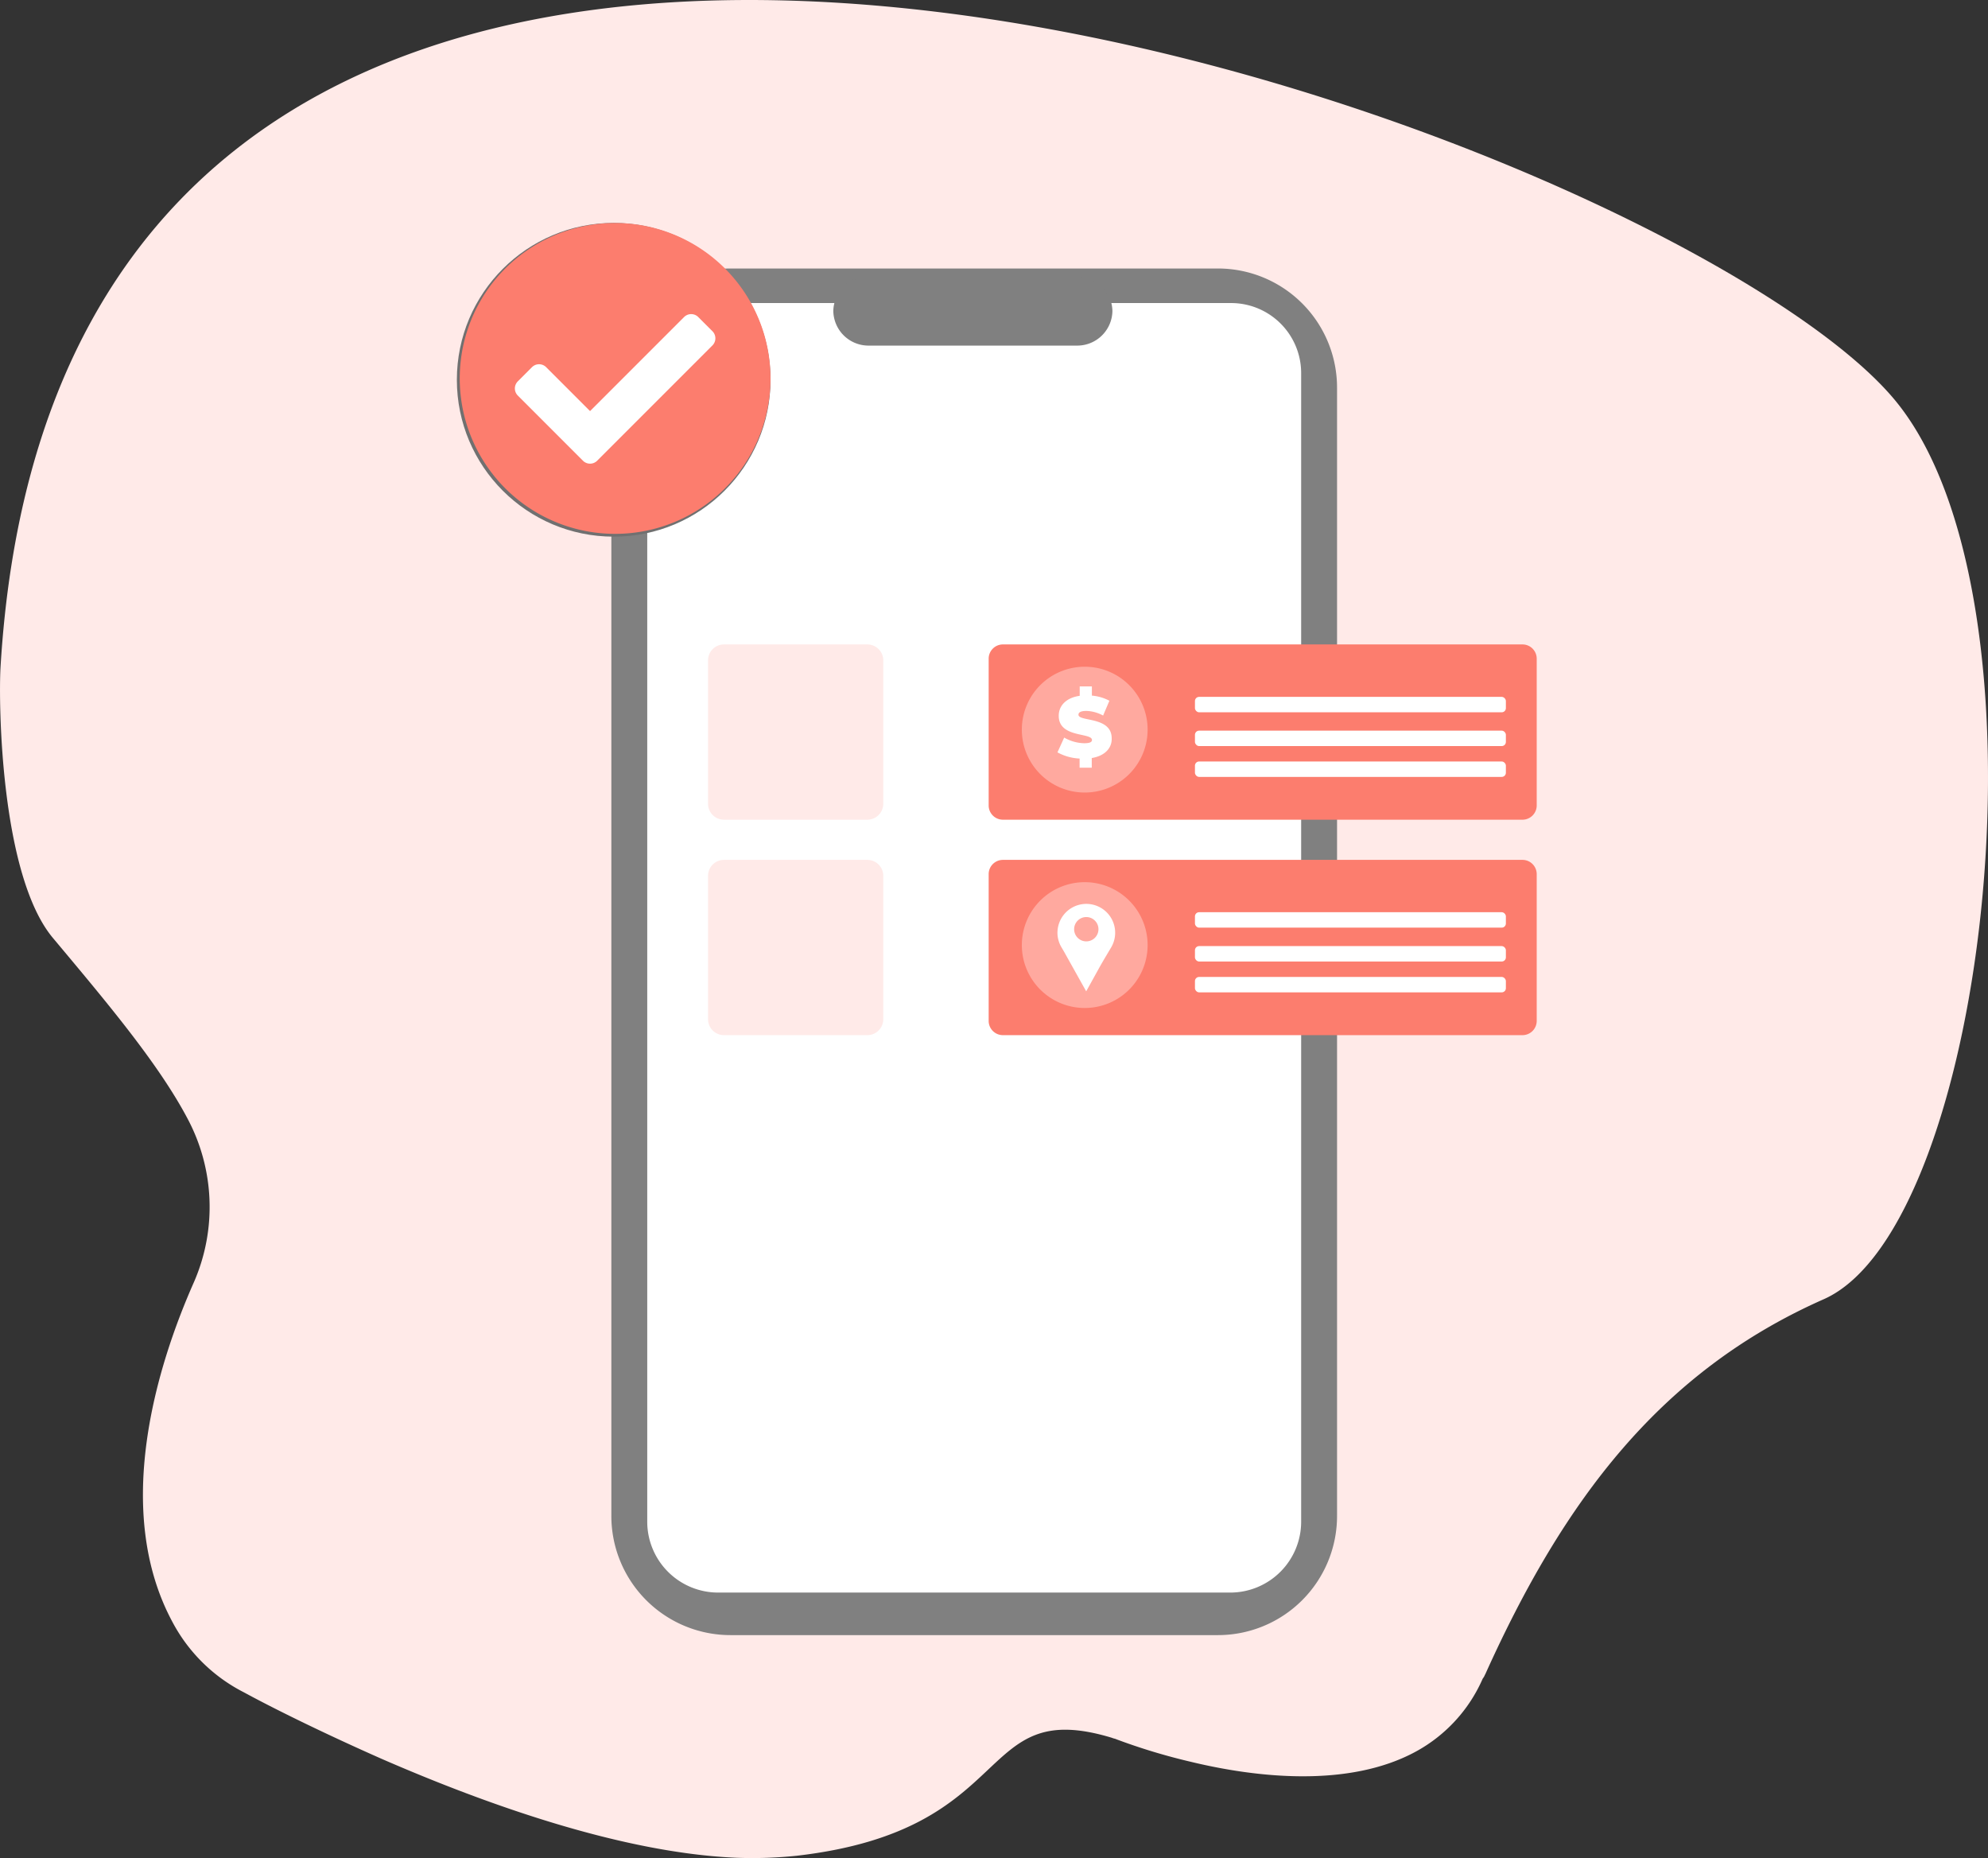 <svg xmlns="http://www.w3.org/2000/svg" width="335.06" height="313.088" viewBox="0 0 335.06 313.088">
  <rect x="0" y="0" width="335.06" height="313.088" fill="#333333" stroke="none"/>
  <g id="Group_1085" data-name="Group 1085" transform="translate(-33.181 -157.239)">
    <path id="Path_84" data-name="Path 84" d="M366.646,246.431C339.093,258.6,322.79,280.3,309.588,309.574c0,.115-.115.115-.115.23a2.512,2.512,0,0,1-.344.574,25.71,25.71,0,0,1-11.251,12.284c-11.366,6.2-27.094,4.363-38,1.722a102.111,102.111,0,0,1-12.514-3.789c-.23-.115-.459-.115-.689-.23-23.42-7.118-15.384,15.5-53.155,19.861a72.416,72.416,0,0,1-10.1.344h0c-19.287-.8-42.134-8.955-59.814-16.647-9.873-4.363-18.254-8.5-23.306-11.251a27.984,27.984,0,0,1-11.94-11.71c-10.218-18.828-2.755-43.167,3.559-57.4a31.657,31.657,0,0,0-1.148-27.668c-4.937-9.3-13.777-19.747-22.617-30.309s-9.184-39.493-8.84-45.578c11.366-190.348,279.9-91.615,319.046-45.348C406.254,127.607,394.429,234.032,366.646,246.431Z" transform="translate(-26.047 129.713)" fill="#ffeae8"/>
    <g id="Group_1095" data-name="Group 1095" transform="translate(-16.599 2.804)">
      <g id="Group_771" data-name="Group 771" transform="translate(152.819 199.678)">
        <g id="_3934978" data-name="3934978">
          <g id="Group_772" data-name="Group 772" transform="translate(0 0)">
            <path id="Rectangle_203" d="M269.161,397.7h81.987a20.077,20.077,0,0,1,20.161,20.161V607.819a20.077,20.077,0,0,1-20.161,20.161H269.161A20.077,20.077,0,0,1,249,607.819V417.861A20.077,20.077,0,0,1,269.161,397.7Z" transform="translate(-249 -397.7)" fill="gray"/>
            <path id="Path_91" d="M361.912,412.172V605.715a11.951,11.951,0,0,1-11.872,11.872H263.572A11.951,11.951,0,0,1,251.7,605.715V412.172A11.951,11.951,0,0,1,263.572,400.3H350.04A11.807,11.807,0,0,1,361.912,412.172Z" transform="translate(-245.652 -394.476)" fill="#fff"/>
            <path id="Rectangle_204" d="M271.524,398.3h35.393a5.931,5.931,0,0,1,5.824,5.824h0a5.931,5.931,0,0,1-5.824,5.824H271.524a5.93,5.93,0,0,1-5.824-5.824h0A5.931,5.931,0,0,1,271.524,398.3Z" transform="translate(-228.292 -396.956)" fill="gray"/>
          </g>
          <g id="Group_774" data-name="Group 774" transform="translate(16.295 63.346)">
            <path id="Path_194" data-name="Path 194" d="M2.686,0H26.848a2.686,2.686,0,0,1,2.686,2.686V26.848a2.686,2.686,0,0,1-2.686,2.686H2.686A2.686,2.686,0,0,1,0,26.848V2.686A2.686,2.686,0,0,1,2.686,0Z" fill="#ffeae8"/>
            <path id="Path_3970" data-name="Path 3970" d="M2.686,0H26.848a2.686,2.686,0,0,1,2.686,2.686V26.848a2.686,2.686,0,0,1-2.686,2.686H2.686A2.686,2.686,0,0,1,0,26.848V2.686A2.686,2.686,0,0,1,2.686,0Z" transform="translate(0 36.304)" fill="#ffeae8"/>
            <path id="Path_3969" data-name="Path 3969" d="M2.4,0H89.968a2.4,2.4,0,0,1,2.4,2.4V27.134a2.4,2.4,0,0,1-2.4,2.4H2.4a2.4,2.4,0,0,1-2.4-2.4V2.4A2.4,2.4,0,0,1,2.4,0Z" transform="translate(47.297)" fill="#fc7d6e"/>
            <rect id="Rectangle_206" data-name="Rectangle 206" width="52.405" height="2.598" rx="0.7" transform="translate(82.064 8.837)" fill="#fff"/>
            <rect id="Rectangle_207" data-name="Rectangle 207" width="52.405" height="2.598" rx="0.7" transform="translate(82.064 14.529)" fill="#fff"/>
            <rect id="Rectangle_208" data-name="Rectangle 208" width="52.405" height="2.598" rx="0.7" transform="translate(82.064 19.725)" fill="#fff"/>
            <path id="Path_141" data-name="Path 141" d="M363.315,170.09h0a10.6,10.6,0,0,1-10.6-10.6h0a10.6,10.6,0,0,1,10.6-10.6h0a10.6,10.6,0,0,1,10.6,10.6h0A10.6,10.6,0,0,1,363.315,170.09Z" transform="translate(-299.827 -145.133)" fill="#ffa99f"/>
            <path id="Path_142" data-name="Path 142" d="M361.89,162.832v1.626h-2.05V162.92a8.572,8.572,0,0,1-3.729-1.043l1.131-2.492a7.069,7.069,0,0,0,3.358.954c.972,0,1.326-.194,1.326-.548,0-1.29-5.638-.3-5.6-4.1,0-1.644,1.22-3.022,3.535-3.34V150.76h2.05v1.555a7.619,7.619,0,0,1,2.952.866l-1.06,2.492a6.292,6.292,0,0,0-2.828-.778c-1.008,0-1.326.283-1.326.636,0,1.22,5.638.247,5.6,4.012C365.3,161.1,364.152,162.461,361.89,162.832Z" transform="translate(-297.218 -143.69)" fill="#fff"/>
            <path id="Path_193" data-name="Path 193" d="M2.4,0H89.968a2.4,2.4,0,0,1,2.4,2.4V27.134a2.4,2.4,0,0,1-2.4,2.4H2.4a2.4,2.4,0,0,1-2.4-2.4V2.4A2.4,2.4,0,0,1,2.4,0Z" transform="translate(47.297 36.304)" fill="#fc7d6e"/>
            <rect id="Rectangle_210" data-name="Rectangle 210" width="52.405" height="2.598" rx="0.7" transform="translate(82.064 45.123)" fill="#fff"/>
            <rect id="Rectangle_211" data-name="Rectangle 211" width="52.405" height="2.598" rx="0.7" transform="translate(82.064 50.832)" fill="#fff"/>
            <rect id="Rectangle_212" data-name="Rectangle 212" width="52.405" height="2.598" rx="0.7" transform="translate(82.064 56.029)" fill="#fff"/>
            <path id="Path_143" data-name="Path 143" d="M363.315,190.63h0a10.6,10.6,0,0,1-10.6-10.6h0a10.6,10.6,0,0,1,10.6-10.6h0a10.6,10.6,0,0,1,10.6,10.6h0a10.6,10.6,0,0,1-10.6,10.6Z" transform="translate(-299.827 -129.369)" fill="#ffa99f"/>
            <path id="Path_144" data-name="Path 144" d="M358.921,175.764a2.05,2.05,0,1,1,2.05,2.05A2.05,2.05,0,0,1,358.921,175.764Zm-2.81.46a4.808,4.808,0,0,0,.672,2.581c.212.371.442.725.636,1.1l3.535,6.328,2.3-4.154c.619-1.1,1.273-2.174,1.909-3.252a4.862,4.862,0,1,0-9.049-2.6Z" transform="translate(-297.219 -127.777)" fill="#fff"/>
          </g>
        </g>
      </g>
      <g id="Group_1084" data-name="Group 1084" transform="translate(126.78 192)">
        <g id="Path_3971" data-name="Path 3971" transform="translate(0 0)" fill="#fff">
          <path d="M 26.432 52.363 C 22.931 52.363 19.535 51.678 16.338 50.325 C 13.25 49.019 10.477 47.15 8.095 44.768 C 5.714 42.386 3.844 39.613 2.538 36.525 C 1.186 33.328 0.5 29.933 0.5 26.432 C 0.5 22.931 1.186 19.535 2.538 16.338 C 3.844 13.25 5.714 10.477 8.095 8.095 C 10.477 5.714 13.25 3.844 16.338 2.538 C 19.535 1.186 22.931 0.5 26.432 0.5 C 29.933 0.5 33.328 1.186 36.525 2.538 C 39.613 3.844 42.386 5.714 44.768 8.095 C 47.15 10.477 49.019 13.25 50.325 16.338 C 51.678 19.535 52.363 22.931 52.363 26.432 C 52.363 29.933 51.678 33.328 50.325 36.525 C 49.019 39.613 47.15 42.386 44.768 44.768 C 42.386 47.15 39.613 49.019 36.525 50.325 C 33.328 51.678 29.933 52.363 26.432 52.363 Z" stroke="none"/>
          <path d="M 26.432 1 C 22.998 1 19.667 1.672 16.533 2.998 C 13.505 4.279 10.785 6.113 8.449 8.449 C 6.113 10.785 4.279 13.505 2.998 16.533 C 1.672 19.667 1 22.998 1 26.432 C 1 29.865 1.672 33.196 2.998 36.33 C 4.279 39.359 6.113 42.078 8.449 44.414 C 10.785 46.75 13.505 48.584 16.533 49.865 C 19.667 51.191 22.998 51.863 26.432 51.863 C 29.865 51.863 33.196 51.191 36.33 49.865 C 39.359 48.584 42.078 46.75 44.414 44.414 C 46.75 42.078 48.584 39.359 49.865 36.33 C 51.191 33.196 51.863 29.865 51.863 26.432 C 51.863 22.998 51.191 19.667 49.865 16.533 C 48.584 13.505 46.75 10.785 44.414 8.449 C 42.078 6.113 39.359 4.279 36.33 2.998 C 33.196 1.672 29.865 1 26.432 1 M 26.432 0 C 41.029 0 52.863 11.834 52.863 26.432 C 52.863 41.029 41.029 52.863 26.432 52.863 C 11.834 52.863 0 41.029 0 26.432 C 0 11.834 11.834 0 26.432 0 Z" stroke="none" fill="#707070"/>
        </g>
        <path id="Icon_awesome-check-circle" data-name="Icon awesome-check-circle" d="M52.942,26.752A26.19,26.19,0,1,1,26.752.563,26.189,26.189,0,0,1,52.942,26.752ZM23.723,40.619,43.154,21.188a1.69,1.69,0,0,0,0-2.389l-2.389-2.389a1.69,1.69,0,0,0-2.39,0L22.528,32.256l-7.4-7.4a1.69,1.69,0,0,0-2.39,0L10.35,27.247a1.69,1.69,0,0,0,0,2.389L21.333,40.619a1.69,1.69,0,0,0,2.39,0Z" transform="translate(-0.078 -0.55)" fill="#fc7d6e"/>
      </g>
    </g>
  </g>
</svg>
